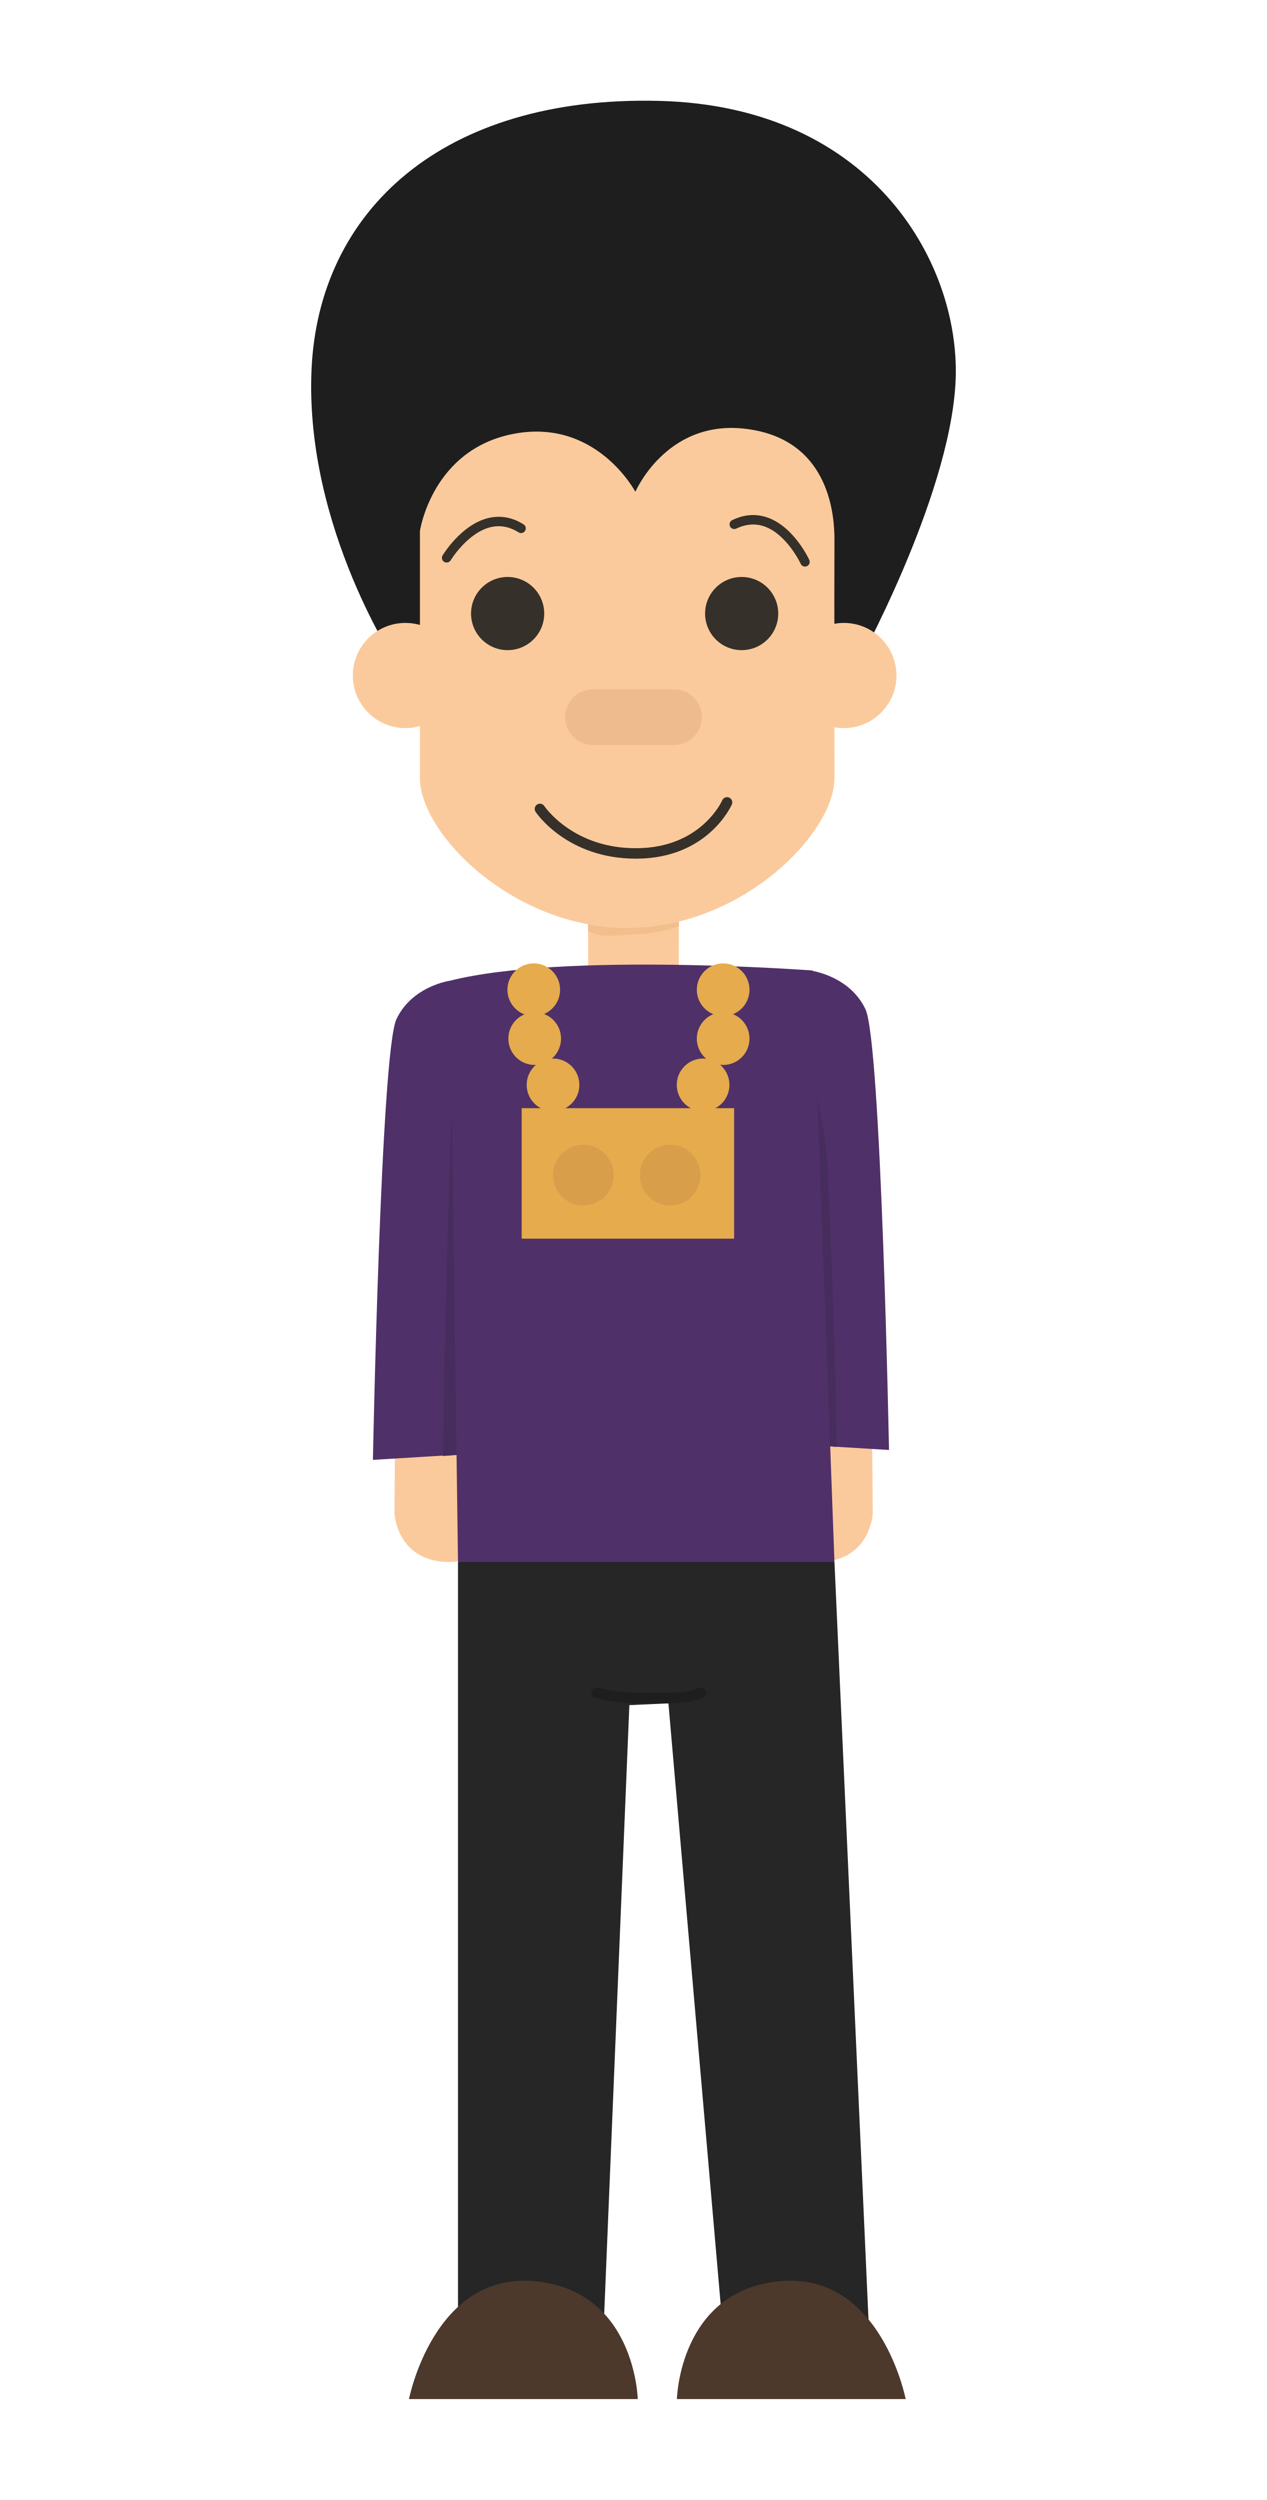 <?xml version="1.0" encoding="UTF-8"?><svg id="Layer_1" xmlns="http://www.w3.org/2000/svg" viewBox="0 0 432 852"><defs><style>.cls-1{fill:#f2bf8c;}.cls-2{fill:#edbb8e;}.cls-3{fill:#e5ab4c;}.cls-4{fill:#fbca9c;}.cls-5{fill:#d89e4a;}.cls-6{fill:#252625;}.cls-7{fill:#1e1e1e;}.cls-8{fill:#353029;}.cls-9{fill:#4c392c;}.cls-10{fill:#472c5e;}.cls-11{fill:#503068;}</style></defs><path class="cls-4" d="M172.44,490.71l-.24,5-1.37,21.63s-2.51,14.62-16.7,15.02c-18.81,.53-19.63-16.49-19.63-16.49l.17-23.5,37.77-1.66Z"/><path class="cls-4" d="M259.64,490.71l.23,5,1.37,21.63s2.51,14.62,16.7,15.02c18.81,.53,19.63-16.49,19.63-16.49l-.17-23.5-37.76-1.66Z"/><polygon class="cls-6" points="179.58 519.88 156.16 532.37 156.16 797.13 205.66 797.13 214.59 581.16 227.91 580.56 246.74 797.13 296.42 797.13 284.52 532.37 273.21 525.23 179.58 519.88"/><path class="cls-11" d="M164.33,344.96l-10.86-10.71s-12.94,1.78-18.29,13.09c-5.35,11.3-8.03,150.23-8.03,150.23l34.21-2.09,2.98-150.53Z"/><path class="cls-10" d="M154.1,378.75c-.84,14.31-2.93,93.29-3.08,117.51l10.34-.78,2.98-150.53-3.19-3.14c-4.98,9.85-6.34,24.92-7.04,36.93Z"/><path class="cls-11" d="M265.93,341.59l10.86-10.71s12.94,1.78,18.3,13.09c5.35,11.31,8.03,150.23,8.03,150.23l-34.21-2.08-2.98-150.53Z"/><path class="cls-10" d="M281.99,394.93c.84,14.31,3.12,73.97,3.28,98.2l-10.34-.78-2.98-150.53s9.34,41.1,10.04,53.1Z"/><g><path class="cls-4" d="M200.52,305.3v38.08s0,14.3,17.25,14.28c14.88-.01,13.68-15.47,13.68-15.47l.02-36.89h-30.96Z"/><path class="cls-1" d="M200.67,317.29c4.52,2.79,11.16,1.28,16.21,1.13,5.15-.16,9.88-1.15,14.59-2.69v-10.43h-30.95v11.94s.1,.02,.15,.05Z"/></g><path class="cls-7" d="M135.97,227.49s-32.12-47.34-29.75-101.48c2.38-54.14,44.62-93.41,118.4-91.63,73.78,1.79,103.53,56.8,101.15,96.53-2.38,39.72-33.91,96.58-33.91,96.58H135.97Z"/><path class="cls-4" d="M253.57,146.08c-26.5-2.81-36.93,21.54-36.93,21.54,0,0-13.19-25.02-41.28-19.8-28.1,5.22-32.18,33.18-32.18,33.18v84.23c0,18.84,31.64,51.04,70.67,51.04s70.67-32.19,70.67-51.04c0,0-.09-67.64,0-81.02,.08-13.38-4.46-35.32-30.95-38.13Z"/><path class="cls-4" d="M156.16,230.23c0,9.9-8.03,17.93-17.93,17.93s-17.93-8.03-17.93-17.93,8.03-17.92,17.93-17.92,17.93,8.03,17.93,17.92Z"/><path class="cls-4" d="M305.66,230.23c0,9.9-8.03,17.93-17.93,17.93s-17.93-8.03-17.93-17.93,8.03-17.92,17.93-17.92,17.93,8.03,17.93,17.92Z"/><path class="cls-8" d="M185.56,209.12c0,6.89-5.58,12.47-12.47,12.47s-12.48-5.58-12.48-12.47,5.59-12.47,12.48-12.47,12.47,5.59,12.47,12.47Z"/><path class="cls-8" d="M265.35,209.12c0,6.89-5.58,12.47-12.47,12.47s-12.47-5.58-12.47-12.47,5.58-12.47,12.47-12.47,12.47,5.59,12.47,12.47Z"/><path class="cls-8" d="M252.97,176.04c2.99-.78,5.94-.65,8.84,.39,8.9,3.21,13.92,13.95,14.13,14.41,.37,.81,.01,1.76-.79,2.13-.82,.36-1.76,.02-2.13-.79-.04-.1-4.68-9.99-12.31-12.73-3.11-1.11-6.35-.87-9.66,.71-.8,.38-1.75,.05-2.14-.75-.39-.8-.05-1.76,.75-2.14,1.11-.53,2.21-.94,3.31-1.23Z"/><path class="cls-8" d="M175.38,177.14c-2.88-1.1-5.84-1.3-8.83-.59-9.21,2.2-15.38,12.33-15.64,12.76-.46,.76-.21,1.74,.55,2.2,.77,.44,1.75,.21,2.21-.55,.05-.09,5.75-9.41,13.64-11.29,3.21-.76,6.41-.17,9.51,1.78,.76,.47,1.74,.24,2.21-.51,.47-.75,.25-1.74-.51-2.22-1.04-.65-2.09-1.18-3.15-1.59Z"/><path class="cls-2" d="M239.3,244.43c0,5.25-4.25,9.5-9.5,9.5h-27.6c-5.24,0-9.5-4.25-9.5-9.5h0c0-5.25,4.25-9.5,9.5-9.5h27.6c5.24,0,9.5,4.25,9.5,9.5h0Z"/><path class="cls-8" d="M216.84,292.66c-23.31,0-33.79-15.31-34.23-15.97-.54-.82-.32-1.92,.5-2.47,.82-.55,1.92-.33,2.47,.49,.4,.59,10.21,14.65,31.74,14.38,21.48-.21,28.65-15.68,28.95-16.34,.4-.9,1.46-1.3,2.35-.91,.9,.4,1.31,1.45,.91,2.35-.33,.75-8.32,18.23-32.18,18.47-.17,0-.35,0-.52,0Z"/><path class="cls-11" d="M153.47,334.25l2.69,198.13h128.36l-7.44-201.6s-84.78-6.34-123.6,3.47Z"/><path class="cls-3" d="M190.97,337.34c0,4.96-4.02,8.98-8.98,8.98s-8.98-4.02-8.98-8.98,4.02-8.98,8.98-8.98,8.98,4.02,8.98,8.98Z"/><path class="cls-3" d="M191.29,353.99c0,4.96-4.02,8.98-8.98,8.98s-8.98-4.02-8.98-8.98,4.02-8.98,8.98-8.98,8.98,4.02,8.98,8.98Z"/><path class="cls-3" d="M197.54,369.76c0,4.96-4.02,8.98-8.98,8.98s-8.98-4.02-8.98-8.98,4.02-8.98,8.98-8.98,8.98,4.02,8.98,8.98Z"/><path class="cls-3" d="M248.71,369.76c0,4.96-4.02,8.98-8.98,8.98s-8.98-4.02-8.98-8.98,4.02-8.98,8.98-8.98,8.98,4.02,8.98,8.98Z"/><path class="cls-3" d="M255.55,353.99c0,4.96-4.02,8.98-8.98,8.98s-8.98-4.02-8.98-8.98,4.02-8.98,8.98-8.98,8.98,4.02,8.98,8.98Z"/><path class="cls-3" d="M255.55,337.34c0,4.96-4.02,8.98-8.98,8.98s-8.98-4.02-8.98-8.98,4.02-8.98,8.98-8.98,8.98,4.02,8.98,8.98Z"/><rect class="cls-3" x="177.87" y="377.7" width="72.44" height="44.48"/><path class="cls-5" d="M209.23,400.51c0,5.71-4.63,10.34-10.34,10.34s-10.34-4.63-10.34-10.34,4.63-10.34,10.34-10.34,10.34,4.63,10.34,10.34Z"/><circle class="cls-5" cx="228.5" cy="400.51" r="10.34"/><path class="cls-9" d="M139.45,817.68h78s-.8-37.06-35.2-40.19c-34.4-3.12-42.8,40.19-42.8,40.19Z"/><path class="cls-9" d="M308.8,817.68h-78s.8-37.06,35.2-40.19c34.4-3.12,42.8,40.19,42.8,40.19Z"/><path class="cls-7" d="M225.29,580.57c-1.12,0-2.26-.01-3.43-.02l-3.7-.02c-8.79,0-14.97-1.78-15.23-1.86-.94-.28-1.48-1.27-1.21-2.21,.28-.95,1.27-1.49,2.22-1.21,.05,.02,5.98,1.71,14.22,1.71l3.72,.02c6.92,.05,12.87,.1,16.3-1.62,.89-.44,1.95-.08,2.4,.8,.44,.88,.08,1.95-.8,2.39-3.53,1.76-8.59,2.01-14.49,2.01Z"/></svg>